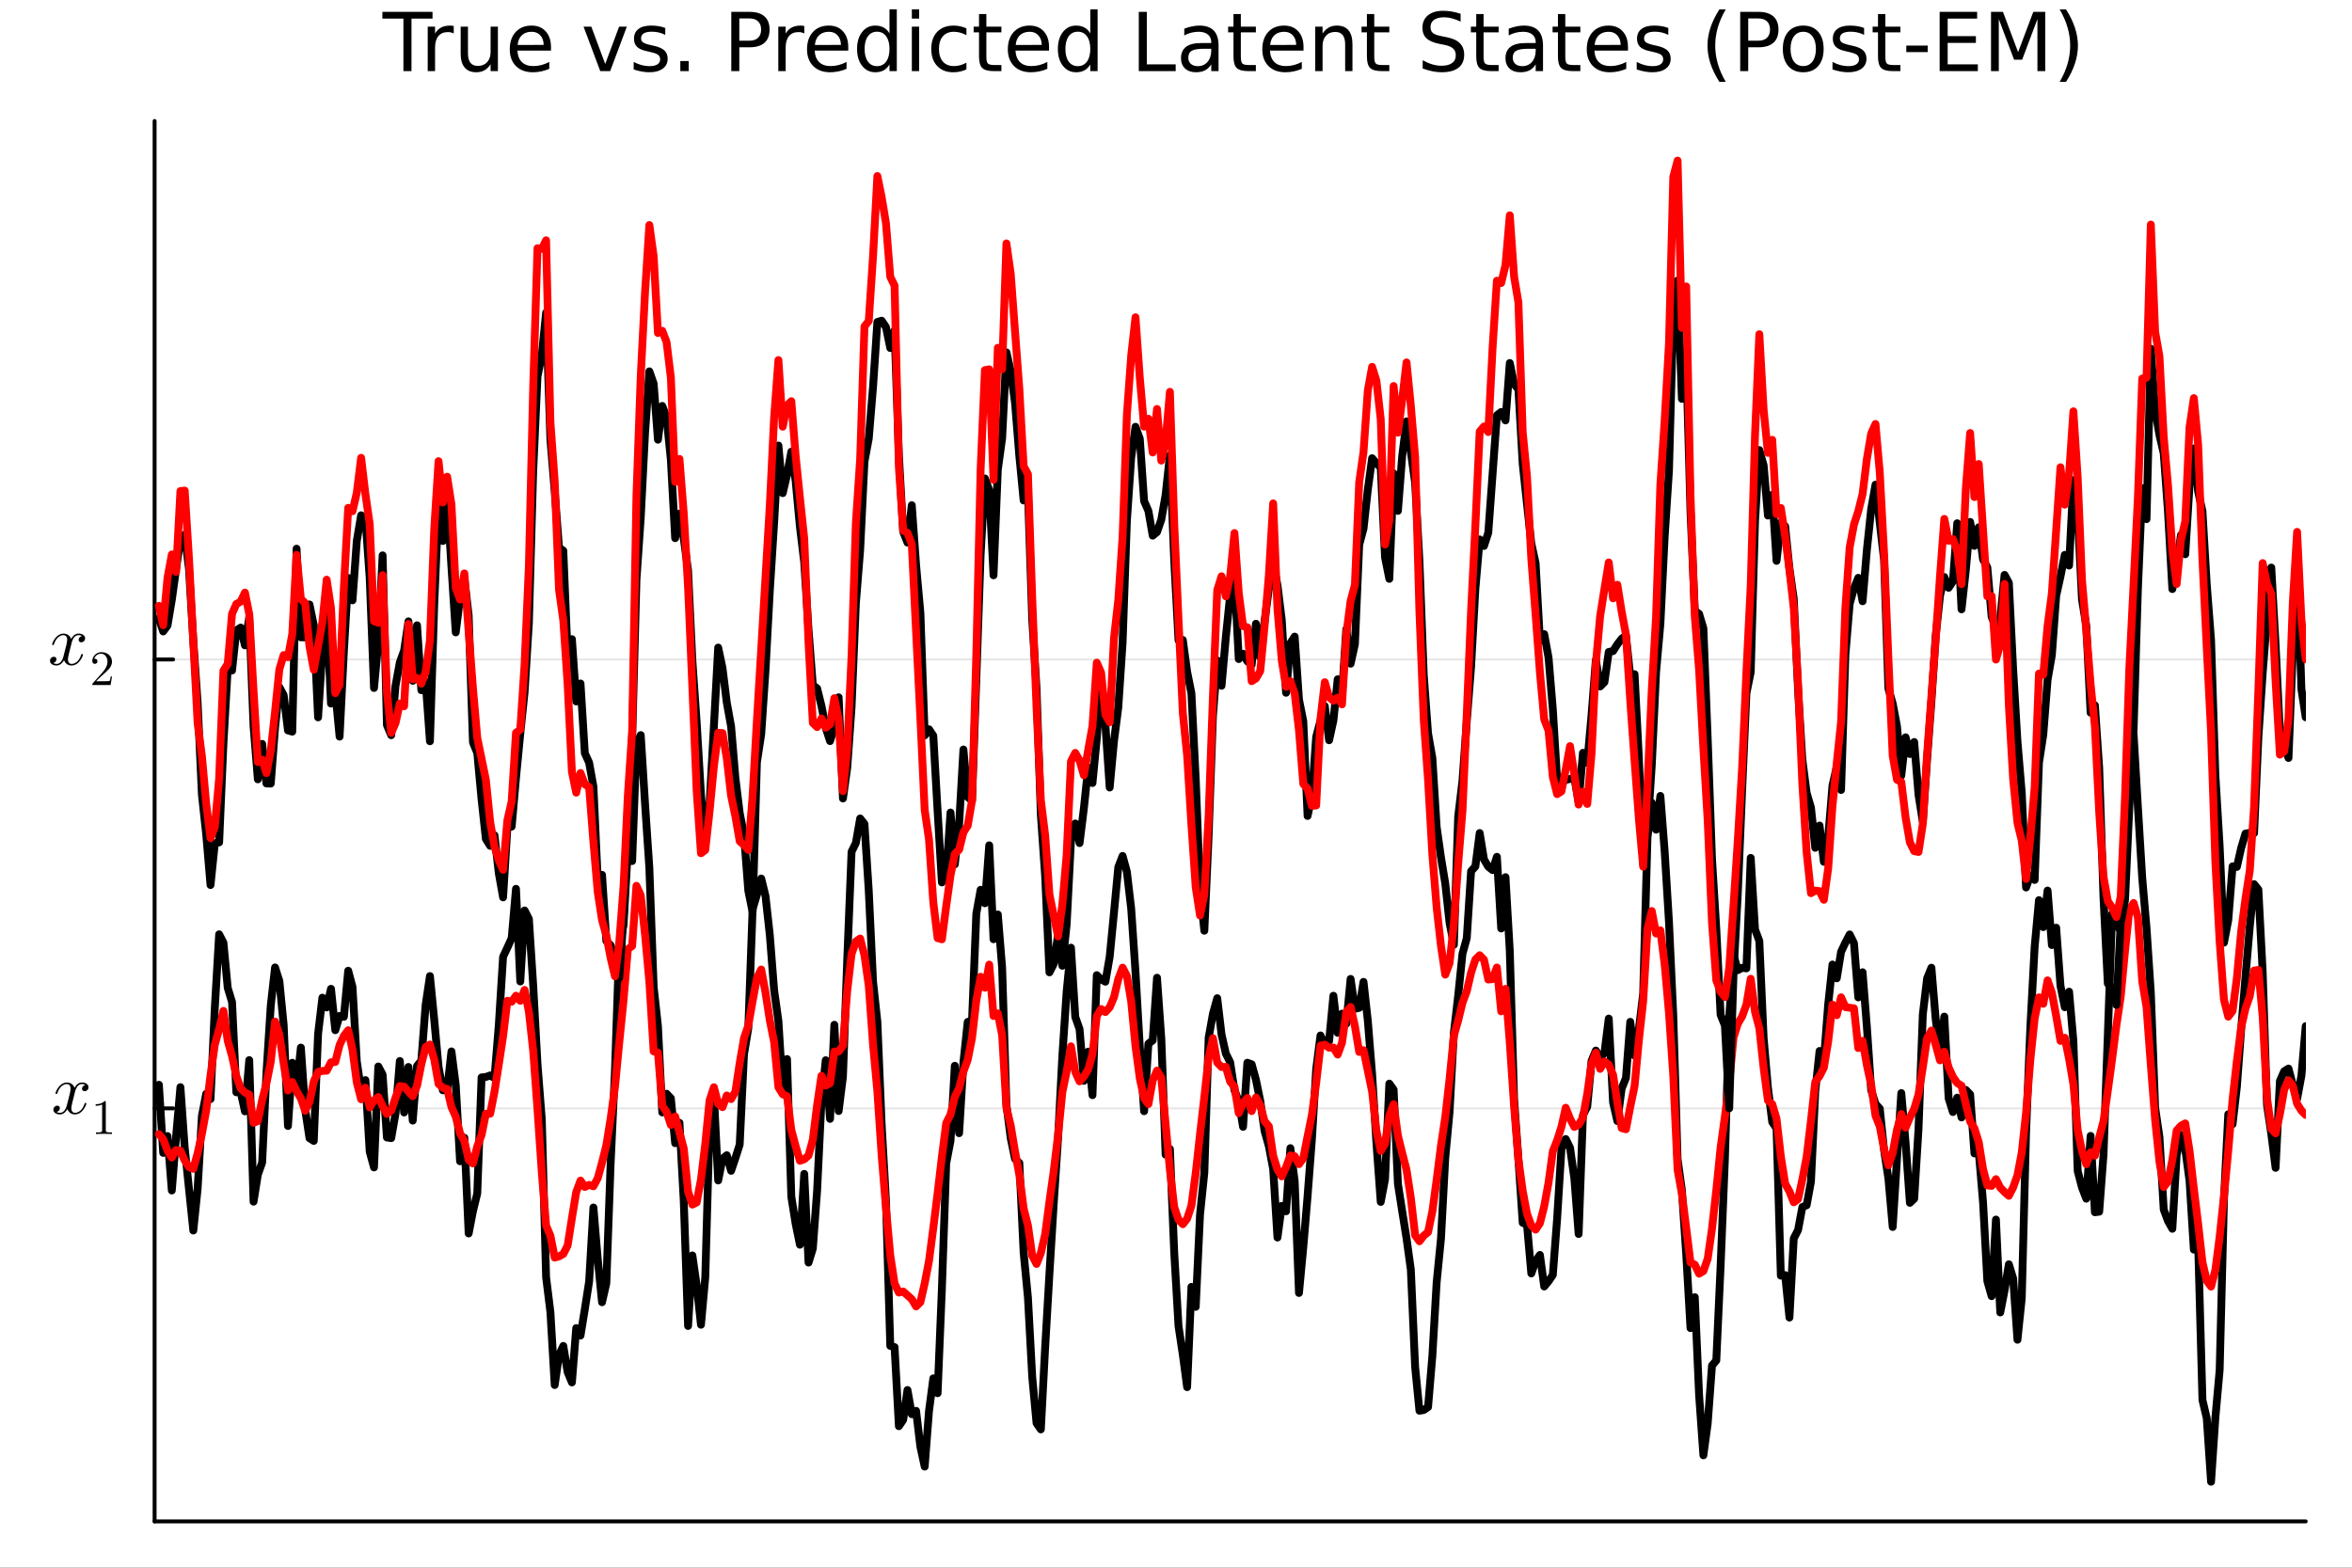 <?xml version="1.0" encoding="utf-8"?>
<svg xmlns="http://www.w3.org/2000/svg" xmlns:xlink="http://www.w3.org/1999/xlink" width="600" height="400" viewBox="0 0 2400 1600">
<rect x="0" y="0" width="2400" height="1600" fill="#333333" stroke="none"/>
<defs>
  <clipPath id="clip660">
    <rect x="0" y="0" width="2400" height="1600"/>
  </clipPath>
</defs>
<path clip-path="url(#clip660)" d="M0 1600 L2400 1600 L2400 0 L0 0  Z" fill="#ffffff" fill-rule="evenodd" fill-opacity="1"/>
<defs>
  <clipPath id="clip661">
    <rect x="480" y="0" width="1681" height="1600"/>
  </clipPath>
</defs>
<path clip-path="url(#clip660)" d="M157.754 1552.76 L2352.76 1552.76 L2352.76 123.472 L157.754 123.472  Z" fill="#ffffff" fill-rule="evenodd" fill-opacity="1"/>
<defs>
  <clipPath id="clip662">
    <rect x="157" y="123" width="2196" height="1430"/>
  </clipPath>
</defs>
<polyline clip-path="url(#clip662)" style="stroke:#000000; stroke-linecap:round; stroke-linejoin:round; stroke-width:2; stroke-opacity:0.1; fill:none" points="157.754,1131.21 2352.76,1131.21 "/>
<polyline clip-path="url(#clip662)" style="stroke:#000000; stroke-linecap:round; stroke-linejoin:round; stroke-width:2; stroke-opacity:0.1; fill:none" points="157.754,673.052 2352.76,673.052 "/>
<polyline clip-path="url(#clip660)" style="stroke:#000000; stroke-linecap:round; stroke-linejoin:round; stroke-width:4; stroke-opacity:1; fill:none" points="157.754,1552.76 2352.76,1552.76 "/>
<polyline clip-path="url(#clip660)" style="stroke:#000000; stroke-linecap:round; stroke-linejoin:round; stroke-width:4; stroke-opacity:1; fill:none" points="157.754,1552.76 157.754,123.472 "/>
<polyline clip-path="url(#clip660)" style="stroke:#000000; stroke-linecap:round; stroke-linejoin:round; stroke-width:4; stroke-opacity:1; fill:none" points="157.754,1131.21 176.651,1131.21 "/>
<polyline clip-path="url(#clip660)" style="stroke:#000000; stroke-linecap:round; stroke-linejoin:round; stroke-width:4; stroke-opacity:1; fill:none" points="157.754,673.052 176.651,673.052 "/>
<path clip-path="url(#clip660)" d="M90.285 1109.53 Q90.285 1111.5 89.055 1112.62 Q87.825 1113.71 86.42 1113.71 Q85.085 1113.71 84.382 1112.94 Q83.68 1112.16 83.68 1111.18 Q83.68 1109.85 84.663 1108.69 Q85.647 1107.53 87.123 1107.28 Q85.682 1106.37 83.539 1106.37 Q82.134 1106.37 80.904 1107.11 Q79.71 1107.84 78.972 1108.79 Q78.269 1109.74 77.637 1111.11 Q77.039 1112.45 76.793 1113.25 Q76.583 1114.03 76.407 1114.87 L73.948 1124.71 Q72.753 1129.38 72.753 1131.03 Q72.753 1133.07 73.737 1134.44 Q74.721 1135.77 76.688 1135.77 Q77.461 1135.77 78.339 1135.56 Q79.218 1135.32 80.342 1134.69 Q81.501 1134.02 82.52 1133.03 Q83.574 1132.02 84.593 1130.29 Q85.612 1128.57 86.279 1126.36 Q86.49 1125.59 87.193 1125.59 Q88.071 1125.59 88.071 1126.29 Q88.071 1126.89 87.579 1128.15 Q87.123 1129.38 86.104 1131 Q85.12 1132.58 83.82 1134.02 Q82.52 1135.42 80.588 1136.41 Q78.656 1137.39 76.547 1137.39 Q73.526 1137.39 71.523 1135.77 Q69.521 1134.16 68.783 1131.91 Q68.607 1132.23 68.361 1132.65 Q68.115 1133.07 67.378 1134.02 Q66.675 1134.93 65.867 1135.63 Q65.059 1136.3 63.794 1136.83 Q62.564 1137.39 61.229 1137.39 Q59.543 1137.39 58.032 1136.9 Q56.556 1136.41 55.502 1135.28 Q54.448 1134.16 54.448 1132.61 Q54.448 1130.89 55.608 1129.7 Q56.802 1128.47 58.419 1128.47 Q59.437 1128.47 60.245 1129.06 Q61.089 1129.66 61.089 1130.96 Q61.089 1132.4 60.105 1133.49 Q59.121 1134.58 57.716 1134.86 Q59.156 1135.77 61.299 1135.77 Q63.618 1135.77 65.445 1133.74 Q67.272 1131.7 68.15 1128.29 Q70.329 1120.1 71.172 1116.45 Q72.015 1112.76 72.015 1111.18 Q72.015 1109.71 71.629 1108.69 Q71.242 1107.67 70.575 1107.21 Q69.942 1106.72 69.345 1106.54 Q68.783 1106.37 68.15 1106.37 Q67.097 1106.37 65.902 1106.79 Q64.743 1107.21 63.337 1108.19 Q61.967 1109.14 60.667 1111.11 Q59.367 1113.08 58.489 1115.78 Q58.313 1116.59 57.54 1116.59 Q56.697 1116.56 56.697 1115.85 Q56.697 1115.26 57.154 1114.03 Q57.645 1112.76 58.629 1111.18 Q59.648 1109.6 60.948 1108.19 Q62.283 1106.75 64.216 1105.77 Q66.183 1104.79 68.291 1104.79 Q69.24 1104.79 70.153 1105 Q71.102 1105.17 72.226 1105.7 Q73.385 1106.23 74.404 1107.39 Q75.423 1108.55 76.056 1110.23 Q76.477 1109.42 77.039 1108.65 Q77.637 1107.88 78.55 1106.93 Q79.499 1105.95 80.799 1105.38 Q82.134 1104.79 83.609 1104.79 Q85.05 1104.79 86.455 1105.17 Q87.861 1105.52 89.055 1106.68 Q90.285 1107.81 90.285 1109.53 Z" fill="#000000" fill-rule="nonzero" fill-opacity="1" /><path clip-path="url(#clip660)" d="M97.613 1128.57 L97.613 1126.99 Q103.663 1126.99 106.786 1123.77 Q107.647 1123.77 107.794 1123.97 Q107.942 1124.16 107.942 1125.07 L107.942 1153.33 Q107.942 1154.83 108.68 1155.3 Q109.418 1155.77 112.639 1155.77 L114.238 1155.77 L114.238 1157.32 Q112.467 1157.17 106.073 1157.17 Q99.679 1157.17 97.933 1157.32 L97.933 1155.77 L99.531 1155.77 Q102.704 1155.77 103.466 1155.32 Q104.228 1154.86 104.228 1153.33 L104.228 1127.24 Q101.597 1128.57 97.613 1128.57 Z" fill="#000000" fill-rule="nonzero" fill-opacity="1" /><path clip-path="url(#clip660)" d="M86.829 651.375 Q86.829 653.342 85.599 654.466 Q84.369 655.556 82.964 655.556 Q81.629 655.556 80.926 654.783 Q80.223 654.01 80.223 653.026 Q80.223 651.691 81.207 650.531 Q82.191 649.372 83.666 649.126 Q82.226 648.213 80.083 648.213 Q78.677 648.213 77.448 648.95 Q76.253 649.688 75.515 650.637 Q74.813 651.585 74.18 652.956 Q73.583 654.291 73.337 655.099 Q73.126 655.872 72.951 656.715 L70.491 666.552 Q69.297 671.225 69.297 672.876 Q69.297 674.914 70.281 676.284 Q71.264 677.619 73.232 677.619 Q74.005 677.619 74.883 677.409 Q75.761 677.163 76.886 676.53 Q78.045 675.863 79.064 674.879 Q80.118 673.86 81.137 672.139 Q82.156 670.417 82.823 668.204 Q83.034 667.431 83.737 667.431 Q84.615 667.431 84.615 668.133 Q84.615 668.731 84.123 669.995 Q83.666 671.225 82.648 672.841 Q81.664 674.422 80.364 675.863 Q79.064 677.268 77.132 678.252 Q75.199 679.236 73.091 679.236 Q70.07 679.236 68.067 677.619 Q66.064 676.003 65.327 673.755 Q65.151 674.071 64.905 674.493 Q64.659 674.914 63.921 675.863 Q63.219 676.776 62.411 677.479 Q61.602 678.146 60.338 678.673 Q59.108 679.236 57.773 679.236 Q56.087 679.236 54.576 678.744 Q53.1 678.252 52.046 677.128 Q50.992 676.003 50.992 674.457 Q50.992 672.736 52.151 671.541 Q53.346 670.312 54.962 670.312 Q55.981 670.312 56.789 670.909 Q57.632 671.506 57.632 672.806 Q57.632 674.247 56.649 675.336 Q55.665 676.425 54.26 676.706 Q55.7 677.619 57.843 677.619 Q60.162 677.619 61.989 675.582 Q63.816 673.544 64.694 670.136 Q66.873 661.95 67.716 658.296 Q68.559 654.607 68.559 653.026 Q68.559 651.55 68.172 650.531 Q67.786 649.513 67.118 649.056 Q66.486 648.564 65.889 648.388 Q65.327 648.213 64.694 648.213 Q63.64 648.213 62.446 648.634 Q61.286 649.056 59.881 650.04 Q58.511 650.988 57.211 652.956 Q55.911 654.923 55.032 657.628 Q54.857 658.437 54.084 658.437 Q53.241 658.401 53.241 657.699 Q53.241 657.101 53.697 655.872 Q54.189 654.607 55.173 653.026 Q56.192 651.445 57.492 650.04 Q58.827 648.599 60.759 647.615 Q62.727 646.632 64.835 646.632 Q65.783 646.632 66.697 646.842 Q67.645 647.018 68.77 647.545 Q69.929 648.072 70.948 649.231 Q71.967 650.391 72.599 652.077 Q73.021 651.269 73.583 650.496 Q74.18 649.723 75.094 648.775 Q76.042 647.791 77.342 647.229 Q78.677 646.632 80.153 646.632 Q81.594 646.632 82.999 647.018 Q84.404 647.369 85.599 648.529 Q86.829 649.653 86.829 651.375 Z" fill="#000000" fill-rule="nonzero" fill-opacity="1" /><path clip-path="url(#clip660)" d="M94.156 699.161 Q94.156 698.251 94.23 697.981 Q94.329 697.71 94.722 697.292 L104.387 686.52 Q109.675 680.569 109.675 675.379 Q109.675 672.01 107.904 669.6 Q106.158 667.19 102.936 667.19 Q100.723 667.19 98.854 668.542 Q96.985 669.895 96.124 672.305 Q96.272 672.256 96.788 672.256 Q98.042 672.256 98.731 673.043 Q99.444 673.83 99.444 674.887 Q99.444 676.24 98.559 676.904 Q97.698 677.544 96.837 677.544 Q96.493 677.544 96.026 677.47 Q95.583 677.396 94.87 676.707 Q94.156 675.994 94.156 674.74 Q94.156 671.223 96.813 668.419 Q99.493 665.616 103.576 665.616 Q108.199 665.616 111.224 668.37 Q114.274 671.1 114.274 675.379 Q114.274 676.88 113.807 678.257 Q113.364 679.609 112.749 680.667 Q112.159 681.724 110.536 683.421 Q108.913 685.118 107.609 686.323 Q106.306 687.529 103.379 690.086 L98.042 695.276 L107.117 695.276 Q111.544 695.276 111.888 694.882 Q112.38 694.169 112.995 690.406 L114.274 690.406 L112.848 699.161 L94.156 699.161 Z" fill="#000000" fill-rule="nonzero" fill-opacity="1" /><path clip-path="url(#clip660)" d="M390.184 12.096 L441.347 12.096 L441.347 18.983 L419.877 18.983 L419.877 72.576 L411.654 72.576 L411.654 18.983 L390.184 18.983 L390.184 12.096 Z" fill="#000000" fill-rule="nonzero" fill-opacity="1" /><path clip-path="url(#clip660)" d="M463.019 34.173 Q461.764 33.444 460.265 33.12 Q458.807 32.756 457.024 32.756 Q450.705 32.756 447.302 36.888 Q443.94 40.979 443.94 48.676 L443.94 72.576 L436.446 72.576 L436.446 27.206 L443.94 27.206 L443.94 34.254 Q446.289 30.122 450.057 28.138 Q453.824 26.112 459.212 26.112 Q459.981 26.112 460.913 26.234 Q461.845 26.315 462.979 26.517 L463.019 34.173 Z" fill="#000000" fill-rule="nonzero" fill-opacity="1" /><path clip-path="url(#clip660)" d="M470.068 54.671 L470.068 27.206 L477.522 27.206 L477.522 54.387 Q477.522 60.828 480.033 64.069 Q482.545 67.269 487.568 67.269 Q493.604 67.269 497.088 63.421 Q500.612 59.573 500.612 52.929 L500.612 27.206 L508.066 27.206 L508.066 72.576 L500.612 72.576 L500.612 65.608 Q497.898 69.74 494.292 71.766 Q490.728 73.751 485.988 73.751 Q478.17 73.751 474.119 68.89 Q470.068 64.029 470.068 54.671 M488.824 26.112 L488.824 26.112 Z" fill="#000000" fill-rule="nonzero" fill-opacity="1" /><path clip-path="url(#clip660)" d="M562.226 48.028 L562.226 51.673 L527.955 51.673 Q528.442 59.37 532.573 63.421 Q536.746 67.431 544.159 67.431 Q548.453 67.431 552.463 66.378 Q556.514 65.325 560.484 63.218 L560.484 70.267 Q556.474 71.968 552.261 72.86 Q548.048 73.751 543.713 73.751 Q532.857 73.751 526.497 67.431 Q520.178 61.112 520.178 50.337 Q520.178 39.197 526.173 32.675 Q532.209 26.112 542.417 26.112 Q551.572 26.112 556.879 32.026 Q562.226 37.9 562.226 48.028 M554.772 45.84 Q554.691 39.723 551.329 36.077 Q548.007 32.431 542.498 32.431 Q536.26 32.431 532.492 35.956 Q528.766 39.48 528.199 45.88 L554.772 45.84 Z" fill="#000000" fill-rule="nonzero" fill-opacity="1" /><path clip-path="url(#clip660)" d="M595.484 27.206 L603.383 27.206 L617.561 65.284 L631.74 27.206 L639.639 27.206 L622.625 72.576 L612.498 72.576 L595.484 27.206 Z" fill="#000000" fill-rule="nonzero" fill-opacity="1" /><path clip-path="url(#clip660)" d="M678.852 28.543 L678.852 35.591 Q675.692 33.971 672.289 33.161 Q668.886 32.35 665.241 32.35 Q659.691 32.35 656.896 34.052 Q654.141 35.753 654.141 39.156 Q654.141 41.749 656.126 43.248 Q658.111 44.706 664.106 46.043 L666.658 46.61 Q674.598 48.311 677.92 51.43 Q681.282 54.509 681.282 60.059 Q681.282 66.378 676.259 70.064 Q671.276 73.751 662.526 73.751 Q658.881 73.751 654.911 73.022 Q650.981 72.333 646.606 70.915 L646.606 63.218 Q650.738 65.365 654.749 66.459 Q658.759 67.512 662.689 67.512 Q667.955 67.512 670.79 65.73 Q673.626 63.907 673.626 60.626 Q673.626 57.588 671.56 55.967 Q669.535 54.347 662.608 52.848 L660.015 52.24 Q653.088 50.782 650.009 47.785 Q646.931 44.746 646.931 39.48 Q646.931 33.08 651.468 29.596 Q656.005 26.112 664.349 26.112 Q668.481 26.112 672.127 26.72 Q675.773 27.327 678.852 28.543 Z" fill="#000000" fill-rule="nonzero" fill-opacity="1" /><path clip-path="url(#clip660)" d="M694.205 62.287 L702.752 62.287 L702.752 72.576 L694.205 72.576 L694.205 62.287 Z" fill="#000000" fill-rule="nonzero" fill-opacity="1" /><path clip-path="url(#clip660)" d="M754.401 18.82 L754.401 41.546 L764.69 41.546 Q770.402 41.546 773.521 38.589 Q776.64 35.632 776.64 30.163 Q776.64 24.735 773.521 21.778 Q770.402 18.82 764.69 18.82 L754.401 18.82 M746.218 12.096 L764.69 12.096 Q774.858 12.096 780.043 16.714 Q785.269 21.292 785.269 30.163 Q785.269 39.115 780.043 43.693 Q774.858 48.271 764.69 48.271 L754.401 48.271 L754.401 72.576 L746.218 72.576 L746.218 12.096 Z" fill="#000000" fill-rule="nonzero" fill-opacity="1" /><path clip-path="url(#clip660)" d="M820.755 34.173 Q819.499 33.444 818 33.12 Q816.542 32.756 814.759 32.756 Q808.44 32.756 805.037 36.888 Q801.675 40.979 801.675 48.676 L801.675 72.576 L794.181 72.576 L794.181 27.206 L801.675 27.206 L801.675 34.254 Q804.025 30.122 807.792 28.138 Q811.559 26.112 816.947 26.112 Q817.717 26.112 818.648 26.234 Q819.58 26.315 820.714 26.517 L820.755 34.173 Z" fill="#000000" fill-rule="nonzero" fill-opacity="1" /><path clip-path="url(#clip660)" d="M865.558 48.028 L865.558 51.673 L831.287 51.673 Q831.773 59.37 835.905 63.421 Q840.078 67.431 847.491 67.431 Q851.785 67.431 855.795 66.378 Q859.846 65.325 863.816 63.218 L863.816 70.267 Q859.806 71.968 855.593 72.86 Q851.38 73.751 847.045 73.751 Q836.189 73.751 829.829 67.431 Q823.509 61.112 823.509 50.337 Q823.509 39.197 829.505 32.675 Q835.541 26.112 845.749 26.112 Q854.904 26.112 860.211 32.026 Q865.558 37.9 865.558 48.028 M858.104 45.84 Q858.023 39.723 854.661 36.077 Q851.339 32.431 845.83 32.431 Q839.592 32.431 835.824 35.956 Q832.097 39.48 831.53 45.88 L858.104 45.84 Z" fill="#000000" fill-rule="nonzero" fill-opacity="1" /><path clip-path="url(#clip660)" d="M907.647 34.092 L907.647 9.544 L915.1 9.544 L915.1 72.576 L907.647 72.576 L907.647 65.77 Q905.297 69.821 901.692 71.806 Q898.127 73.751 893.104 73.751 Q884.881 73.751 879.695 67.188 Q874.551 60.626 874.551 49.931 Q874.551 39.237 879.695 32.675 Q884.881 26.112 893.104 26.112 Q898.127 26.112 901.692 28.097 Q905.297 30.041 907.647 34.092 M882.248 49.931 Q882.248 58.155 885.61 62.854 Q889.013 67.512 894.927 67.512 Q900.841 67.512 904.244 62.854 Q907.647 58.155 907.647 49.931 Q907.647 41.708 904.244 37.05 Q900.841 32.35 894.927 32.35 Q889.013 32.35 885.61 37.05 Q882.248 41.708 882.248 49.931 Z" fill="#000000" fill-rule="nonzero" fill-opacity="1" /><path clip-path="url(#clip660)" d="M930.453 27.206 L937.907 27.206 L937.907 72.576 L930.453 72.576 L930.453 27.206 M930.453 9.544 L937.907 9.544 L937.907 18.983 L930.453 18.983 L930.453 9.544 Z" fill="#000000" fill-rule="nonzero" fill-opacity="1" /><path clip-path="url(#clip660)" d="M986.153 28.948 L986.153 35.915 Q982.994 34.173 979.793 33.323 Q976.634 32.431 973.393 32.431 Q966.142 32.431 962.131 37.05 Q958.121 41.627 958.121 49.931 Q958.121 58.236 962.131 62.854 Q966.142 67.431 973.393 67.431 Q976.634 67.431 979.793 66.581 Q982.994 65.689 986.153 63.948 L986.153 70.834 Q983.034 72.292 979.672 73.022 Q976.35 73.751 972.583 73.751 Q962.334 73.751 956.298 67.31 Q950.262 60.869 950.262 49.931 Q950.262 38.832 956.339 32.472 Q962.455 26.112 973.069 26.112 Q976.512 26.112 979.793 26.841 Q983.075 27.53 986.153 28.948 Z" fill="#000000" fill-rule="nonzero" fill-opacity="1" /><path clip-path="url(#clip660)" d="M1006.49 14.324 L1006.49 27.206 L1021.84 27.206 L1021.84 32.999 L1006.49 32.999 L1006.49 57.628 Q1006.49 63.178 1007.99 64.758 Q1009.53 66.338 1014.19 66.338 L1021.84 66.338 L1021.84 72.576 L1014.19 72.576 Q1005.56 72.576 1002.28 69.376 Q998.995 66.135 998.995 57.628 L998.995 32.999 L993.526 32.999 L993.526 27.206 L998.995 27.206 L998.995 14.324 L1006.49 14.324 Z" fill="#000000" fill-rule="nonzero" fill-opacity="1" /><path clip-path="url(#clip660)" d="M1070.45 48.028 L1070.45 51.673 L1036.18 51.673 Q1036.67 59.37 1040.8 63.421 Q1044.97 67.431 1052.39 67.431 Q1056.68 67.431 1060.69 66.378 Q1064.74 65.325 1068.71 63.218 L1068.71 70.267 Q1064.7 71.968 1060.49 72.86 Q1056.27 73.751 1051.94 73.751 Q1041.08 73.751 1034.72 67.431 Q1028.4 61.112 1028.4 50.337 Q1028.4 39.197 1034.4 32.675 Q1040.44 26.112 1050.64 26.112 Q1059.8 26.112 1065.11 32.026 Q1070.45 37.9 1070.45 48.028 M1063 45.84 Q1062.92 39.723 1059.56 36.077 Q1056.23 32.431 1050.72 32.431 Q1044.49 32.431 1040.72 35.956 Q1036.99 39.48 1036.42 45.88 L1063 45.84 Z" fill="#000000" fill-rule="nonzero" fill-opacity="1" /><path clip-path="url(#clip660)" d="M1112.54 34.092 L1112.54 9.544 L1120 9.544 L1120 72.576 L1112.54 72.576 L1112.54 65.77 Q1110.19 69.821 1106.59 71.806 Q1103.02 73.751 1098 73.751 Q1089.78 73.751 1084.59 67.188 Q1079.45 60.626 1079.45 49.931 Q1079.45 39.237 1084.59 32.675 Q1089.78 26.112 1098 26.112 Q1103.02 26.112 1106.59 28.097 Q1110.19 30.041 1112.54 34.092 M1087.14 49.931 Q1087.14 58.155 1090.5 62.854 Q1093.91 67.512 1099.82 67.512 Q1105.74 67.512 1109.14 62.854 Q1112.54 58.155 1112.54 49.931 Q1112.54 41.708 1109.14 37.05 Q1105.74 32.35 1099.82 32.35 Q1093.91 32.35 1090.5 37.05 Q1087.14 41.708 1087.14 49.931 Z" fill="#000000" fill-rule="nonzero" fill-opacity="1" /><path clip-path="url(#clip660)" d="M1162.04 12.096 L1170.23 12.096 L1170.23 65.689 L1199.68 65.689 L1199.68 72.576 L1162.04 72.576 L1162.04 12.096 Z" fill="#000000" fill-rule="nonzero" fill-opacity="1" /><path clip-path="url(#clip660)" d="M1228.56 49.769 Q1219.53 49.769 1216.04 51.835 Q1212.56 53.901 1212.56 58.884 Q1212.56 62.854 1215.15 65.203 Q1217.78 67.512 1222.28 67.512 Q1228.48 67.512 1232.21 63.137 Q1235.97 58.722 1235.97 51.43 L1235.97 49.769 L1228.56 49.769 M1243.43 46.691 L1243.43 72.576 L1235.97 72.576 L1235.97 65.689 Q1233.42 69.821 1229.61 71.806 Q1225.8 73.751 1220.3 73.751 Q1213.33 73.751 1209.2 69.862 Q1205.1 65.933 1205.1 59.37 Q1205.1 51.714 1210.21 47.825 Q1215.35 43.936 1225.52 43.936 L1235.97 43.936 L1235.97 43.207 Q1235.97 38.062 1232.57 35.267 Q1229.21 32.431 1223.09 32.431 Q1219.2 32.431 1215.52 33.363 Q1211.83 34.295 1208.43 36.158 L1208.43 29.272 Q1212.52 27.692 1216.37 26.922 Q1220.21 26.112 1223.86 26.112 Q1233.7 26.112 1238.57 31.216 Q1243.43 36.32 1243.43 46.691 Z" fill="#000000" fill-rule="nonzero" fill-opacity="1" /><path clip-path="url(#clip660)" d="M1266.15 14.324 L1266.15 27.206 L1281.5 27.206 L1281.5 32.999 L1266.15 32.999 L1266.15 57.628 Q1266.15 63.178 1267.65 64.758 Q1269.19 66.338 1273.85 66.338 L1281.5 66.338 L1281.5 72.576 L1273.85 72.576 Q1265.22 72.576 1261.94 69.376 Q1258.66 66.135 1258.66 57.628 L1258.66 32.999 L1253.19 32.999 L1253.19 27.206 L1258.66 27.206 L1258.66 14.324 L1266.15 14.324 Z" fill="#000000" fill-rule="nonzero" fill-opacity="1" /><path clip-path="url(#clip660)" d="M1330.12 48.028 L1330.12 51.673 L1295.84 51.673 Q1296.33 59.37 1300.46 63.421 Q1304.64 67.431 1312.05 67.431 Q1316.34 67.431 1320.35 66.378 Q1324.4 65.325 1328.37 63.218 L1328.37 70.267 Q1324.36 71.968 1320.15 72.86 Q1315.94 73.751 1311.6 73.751 Q1300.75 73.751 1294.39 67.431 Q1288.07 61.112 1288.07 50.337 Q1288.07 39.197 1294.06 32.675 Q1300.1 26.112 1310.31 26.112 Q1319.46 26.112 1324.77 32.026 Q1330.12 37.9 1330.12 48.028 M1322.66 45.84 Q1322.58 39.723 1319.22 36.077 Q1315.9 32.431 1310.39 32.431 Q1304.15 32.431 1300.38 35.956 Q1296.66 39.48 1296.09 45.88 L1322.66 45.84 Z" fill="#000000" fill-rule="nonzero" fill-opacity="1" /><path clip-path="url(#clip660)" d="M1380.06 45.192 L1380.06 72.576 L1372.61 72.576 L1372.61 45.435 Q1372.61 38.994 1370.1 35.794 Q1367.59 32.594 1362.56 32.594 Q1356.53 32.594 1353.04 36.442 Q1349.56 40.29 1349.56 46.934 L1349.56 72.576 L1342.07 72.576 L1342.07 27.206 L1349.56 27.206 L1349.56 34.254 Q1352.23 30.163 1355.84 28.138 Q1359.48 26.112 1364.22 26.112 Q1372.04 26.112 1376.05 30.973 Q1380.06 35.794 1380.06 45.192 Z" fill="#000000" fill-rule="nonzero" fill-opacity="1" /><path clip-path="url(#clip660)" d="M1402.3 14.324 L1402.3 27.206 L1417.66 27.206 L1417.66 32.999 L1402.3 32.999 L1402.3 57.628 Q1402.3 63.178 1403.8 64.758 Q1405.34 66.338 1410 66.338 L1417.66 66.338 L1417.66 72.576 L1410 72.576 Q1401.37 72.576 1398.09 69.376 Q1394.81 66.135 1394.81 57.628 L1394.81 32.999 L1389.34 32.999 L1389.34 27.206 L1394.81 27.206 L1394.81 14.324 L1402.3 14.324 Z" fill="#000000" fill-rule="nonzero" fill-opacity="1" /><path clip-path="url(#clip660)" d="M1490.41 14.081 L1490.41 22.061 Q1485.75 19.833 1481.62 18.739 Q1477.49 17.646 1473.64 17.646 Q1466.96 17.646 1463.31 20.238 Q1459.7 22.831 1459.7 27.611 Q1459.7 31.621 1462.09 33.687 Q1464.52 35.713 1471.25 36.969 L1476.19 37.981 Q1485.35 39.723 1489.68 44.139 Q1494.06 48.514 1494.06 55.886 Q1494.06 64.677 1488.14 69.214 Q1482.27 73.751 1470.88 73.751 Q1466.59 73.751 1461.73 72.778 Q1456.91 71.806 1451.72 69.902 L1451.72 61.477 Q1456.71 64.272 1461.49 65.689 Q1466.27 67.107 1470.88 67.107 Q1477.89 67.107 1481.7 64.353 Q1485.51 61.598 1485.51 56.494 Q1485.51 52.038 1482.75 49.526 Q1480.04 47.015 1473.8 45.759 L1468.82 44.787 Q1459.66 42.964 1455.57 39.075 Q1451.48 35.186 1451.48 28.259 Q1451.48 20.238 1457.11 15.62 Q1462.78 11.002 1472.71 11.002 Q1476.96 11.002 1481.38 11.772 Q1485.79 12.542 1490.41 14.081 Z" fill="#000000" fill-rule="nonzero" fill-opacity="1" /><path clip-path="url(#clip660)" d="M1513.86 14.324 L1513.86 27.206 L1529.22 27.206 L1529.22 32.999 L1513.86 32.999 L1513.86 57.628 Q1513.86 63.178 1515.36 64.758 Q1516.9 66.338 1521.56 66.338 L1529.22 66.338 L1529.22 72.576 L1521.56 72.576 Q1512.93 72.576 1509.65 69.376 Q1506.37 66.135 1506.37 57.628 L1506.37 32.999 L1500.9 32.999 L1500.9 27.206 L1506.37 27.206 L1506.37 14.324 L1513.86 14.324 Z" fill="#000000" fill-rule="nonzero" fill-opacity="1" /><path clip-path="url(#clip660)" d="M1559.64 49.769 Q1550.61 49.769 1547.12 51.835 Q1543.64 53.901 1543.64 58.884 Q1543.64 62.854 1546.23 65.203 Q1548.86 67.512 1553.36 67.512 Q1559.56 67.512 1563.29 63.137 Q1567.05 58.722 1567.05 51.43 L1567.05 49.769 L1559.64 49.769 M1574.51 46.691 L1574.51 72.576 L1567.05 72.576 L1567.05 65.689 Q1564.5 69.821 1560.69 71.806 Q1556.89 73.751 1551.38 73.751 Q1544.41 73.751 1540.28 69.862 Q1536.19 65.933 1536.19 59.37 Q1536.19 51.714 1541.29 47.825 Q1546.43 43.936 1556.6 43.936 L1567.05 43.936 L1567.05 43.207 Q1567.05 38.062 1563.65 35.267 Q1560.29 32.431 1554.17 32.431 Q1550.28 32.431 1546.6 33.363 Q1542.91 34.295 1539.51 36.158 L1539.51 29.272 Q1543.6 27.692 1547.45 26.922 Q1551.29 26.112 1554.94 26.112 Q1564.78 26.112 1569.65 31.216 Q1574.51 36.32 1574.51 46.691 Z" fill="#000000" fill-rule="nonzero" fill-opacity="1" /><path clip-path="url(#clip660)" d="M1597.23 14.324 L1597.23 27.206 L1612.59 27.206 L1612.59 32.999 L1597.23 32.999 L1597.23 57.628 Q1597.23 63.178 1598.73 64.758 Q1600.27 66.338 1604.93 66.338 L1612.59 66.338 L1612.59 72.576 L1604.93 72.576 Q1596.3 72.576 1593.02 69.376 Q1589.74 66.135 1589.74 57.628 L1589.74 32.999 L1584.27 32.999 L1584.27 27.206 L1589.74 27.206 L1589.74 14.324 L1597.23 14.324 Z" fill="#000000" fill-rule="nonzero" fill-opacity="1" /><path clip-path="url(#clip660)" d="M1661.2 48.028 L1661.2 51.673 L1626.93 51.673 Q1627.41 59.37 1631.54 63.421 Q1635.72 67.431 1643.13 67.431 Q1647.42 67.431 1651.43 66.378 Q1655.48 65.325 1659.45 63.218 L1659.45 70.267 Q1655.44 71.968 1651.23 72.86 Q1647.02 73.751 1642.68 73.751 Q1631.83 73.751 1625.47 67.431 Q1619.15 61.112 1619.15 50.337 Q1619.15 39.197 1625.14 32.675 Q1631.18 26.112 1641.39 26.112 Q1650.54 26.112 1655.85 32.026 Q1661.2 37.9 1661.2 48.028 M1653.74 45.84 Q1653.66 39.723 1650.3 36.077 Q1646.98 32.431 1641.47 32.431 Q1635.23 32.431 1631.46 35.956 Q1627.74 39.48 1627.17 45.88 L1653.74 45.84 Z" fill="#000000" fill-rule="nonzero" fill-opacity="1" /><path clip-path="url(#clip660)" d="M1702.35 28.543 L1702.35 35.591 Q1699.19 33.971 1695.79 33.161 Q1692.39 32.35 1688.74 32.35 Q1683.19 32.35 1680.4 34.052 Q1677.64 35.753 1677.64 39.156 Q1677.64 41.749 1679.63 43.248 Q1681.61 44.706 1687.61 46.043 L1690.16 46.61 Q1698.1 48.311 1701.42 51.43 Q1704.78 54.509 1704.78 60.059 Q1704.78 66.378 1699.76 70.064 Q1694.78 73.751 1686.03 73.751 Q1682.38 73.751 1678.41 73.022 Q1674.48 72.333 1670.11 70.915 L1670.11 63.218 Q1674.24 65.365 1678.25 66.459 Q1682.26 67.512 1686.19 67.512 Q1691.46 67.512 1694.29 65.73 Q1697.13 63.907 1697.13 60.626 Q1697.13 57.588 1695.06 55.967 Q1693.04 54.347 1686.11 52.848 L1683.52 52.24 Q1676.59 50.782 1673.51 47.785 Q1670.43 44.746 1670.43 39.48 Q1670.43 33.08 1674.97 29.596 Q1679.51 26.112 1687.85 26.112 Q1691.98 26.112 1695.63 26.72 Q1699.27 27.327 1702.35 28.543 Z" fill="#000000" fill-rule="nonzero" fill-opacity="1" /><path clip-path="url(#clip660)" d="M1760.93 9.625 Q1755.5 18.942 1752.87 28.057 Q1750.23 37.171 1750.23 46.529 Q1750.23 55.886 1752.87 65.082 Q1755.54 74.237 1760.93 83.513 L1754.45 83.513 Q1748.37 73.994 1745.33 64.798 Q1742.34 55.603 1742.34 46.529 Q1742.34 37.495 1745.33 28.34 Q1748.33 19.185 1754.45 9.625 L1760.93 9.625 Z" fill="#000000" fill-rule="nonzero" fill-opacity="1" /><path clip-path="url(#clip660)" d="M1783.9 18.82 L1783.9 41.546 L1794.19 41.546 Q1799.9 41.546 1803.02 38.589 Q1806.14 35.632 1806.14 30.163 Q1806.14 24.735 1803.02 21.778 Q1799.9 18.82 1794.19 18.82 L1783.9 18.82 M1775.71 12.096 L1794.19 12.096 Q1804.35 12.096 1809.54 16.714 Q1814.77 21.292 1814.77 30.163 Q1814.77 39.115 1809.54 43.693 Q1804.35 48.271 1794.19 48.271 L1783.9 48.271 L1783.9 72.576 L1775.71 72.576 L1775.71 12.096 Z" fill="#000000" fill-rule="nonzero" fill-opacity="1" /><path clip-path="url(#clip660)" d="M1840.04 32.431 Q1834.05 32.431 1830.56 37.131 Q1827.08 41.789 1827.08 49.931 Q1827.08 58.074 1830.52 62.773 Q1834.01 67.431 1840.04 67.431 Q1846 67.431 1849.48 62.732 Q1852.97 58.033 1852.97 49.931 Q1852.97 41.87 1849.48 37.171 Q1846 32.431 1840.04 32.431 M1840.04 26.112 Q1849.77 26.112 1855.32 32.431 Q1860.86 38.751 1860.86 49.931 Q1860.86 61.071 1855.32 67.431 Q1849.77 73.751 1840.04 73.751 Q1830.28 73.751 1824.73 67.431 Q1819.22 61.071 1819.22 49.931 Q1819.22 38.751 1824.73 32.431 Q1830.28 26.112 1840.04 26.112 Z" fill="#000000" fill-rule="nonzero" fill-opacity="1" /><path clip-path="url(#clip660)" d="M1902.14 28.543 L1902.14 35.591 Q1898.98 33.971 1895.58 33.161 Q1892.18 32.35 1888.53 32.35 Q1882.98 32.35 1880.19 34.052 Q1877.43 35.753 1877.43 39.156 Q1877.43 41.749 1879.42 43.248 Q1881.4 44.706 1887.4 46.043 L1889.95 46.61 Q1897.89 48.311 1901.21 51.43 Q1904.57 54.509 1904.57 60.059 Q1904.57 66.378 1899.55 70.064 Q1894.57 73.751 1885.82 73.751 Q1882.17 73.751 1878.2 73.022 Q1874.27 72.333 1869.9 70.915 L1869.9 63.218 Q1874.03 65.365 1878.04 66.459 Q1882.05 67.512 1885.98 67.512 Q1891.25 67.512 1894.08 65.73 Q1896.92 63.907 1896.92 60.626 Q1896.92 57.588 1894.85 55.967 Q1892.83 54.347 1885.9 52.848 L1883.31 52.24 Q1876.38 50.782 1873.3 47.785 Q1870.22 44.746 1870.22 39.48 Q1870.22 33.08 1874.76 29.596 Q1879.3 26.112 1887.64 26.112 Q1891.77 26.112 1895.42 26.72 Q1899.07 27.327 1902.14 28.543 Z" fill="#000000" fill-rule="nonzero" fill-opacity="1" /><path clip-path="url(#clip660)" d="M1923.82 14.324 L1923.82 27.206 L1939.17 27.206 L1939.17 32.999 L1923.82 32.999 L1923.82 57.628 Q1923.82 63.178 1925.31 64.758 Q1926.85 66.338 1931.51 66.338 L1939.17 66.338 L1939.17 72.576 L1931.51 72.576 Q1922.88 72.576 1919.6 69.376 Q1916.32 66.135 1916.32 57.628 L1916.32 32.999 L1910.85 32.999 L1910.85 27.206 L1916.32 27.206 L1916.32 14.324 L1923.82 14.324 Z" fill="#000000" fill-rule="nonzero" fill-opacity="1" /><path clip-path="url(#clip660)" d="M1945.2 46.529 L1967.04 46.529 L1967.04 53.172 L1945.2 53.172 L1945.2 46.529 Z" fill="#000000" fill-rule="nonzero" fill-opacity="1" /><path clip-path="url(#clip660)" d="M1979.23 12.096 L2017.47 12.096 L2017.47 18.983 L1987.42 18.983 L1987.42 36.888 L2016.22 36.888 L2016.22 43.774 L1987.42 43.774 L1987.42 65.689 L2018.2 65.689 L2018.2 72.576 L1979.23 72.576 L1979.23 12.096 Z" fill="#000000" fill-rule="nonzero" fill-opacity="1" /><path clip-path="url(#clip660)" d="M2031.65 12.096 L2043.84 12.096 L2059.28 53.253 L2074.79 12.096 L2086.99 12.096 L2086.99 72.576 L2079.01 72.576 L2079.01 19.469 L2063.41 60.95 L2055.19 60.95 L2039.59 19.469 L2039.59 72.576 L2031.65 72.576 L2031.65 12.096 Z" fill="#000000" fill-rule="nonzero" fill-opacity="1" /><path clip-path="url(#clip660)" d="M2101.73 9.625 L2108.21 9.625 Q2114.29 19.185 2117.29 28.34 Q2120.33 37.495 2120.33 46.529 Q2120.33 55.603 2117.29 64.798 Q2114.29 73.994 2108.21 83.513 L2101.73 83.513 Q2107.12 74.237 2109.75 65.082 Q2112.43 55.886 2112.43 46.529 Q2112.43 37.171 2109.75 28.057 Q2107.12 18.942 2101.73 9.625 Z" fill="#000000" fill-rule="nonzero" fill-opacity="1" /><polyline clip-path="url(#clip662)" style="stroke:#000000; stroke-linecap:round; stroke-linejoin:round; stroke-width:8; stroke-opacity:1; fill:none" points="162.144,1107.14 166.534,1176.66 170.924,1159.5 175.314,1215.02 179.704,1159.63 184.094,1109.55 188.484,1171.3 192.874,1213.72 197.264,1255.89 201.654,1213.38 206.044,1138.68 210.434,1116.33 214.824,1121.73 219.214,1028.36 223.604,953.576 227.994,962.044 232.384,1008.29 236.774,1022.69 241.164,1114.78 245.554,1114.47 249.944,1134.26 254.334,1081.96 258.724,1226.43 263.114,1198.88 267.504,1186.46 271.894,1094.9 276.284,1026.35 280.674,987.389 285.064,1001.22 289.454,1046.05 293.844,1149.2 298.234,1084.67 302.624,1110.41 307.014,1069.18 311.404,1132.54 315.794,1161.63 320.184,1164.44 324.574,1055.18 328.964,1018.25 333.354,1028.22 337.744,1009.2 342.134,1051.42 346.524,1036.85 350.914,1037.72 355.304,990.729 359.694,1007.22 364.084,1083.25 368.474,1113.32 372.864,1102.36 377.254,1175.51 381.644,1191.47 386.034,1088.45 390.424,1096.74 394.814,1160.91 399.204,1161.58 403.594,1136.49 407.984,1082.86 412.374,1135.41 416.764,1088.95 421.154,1143.71 425.544,1087.93 429.934,1082.62 434.324,1025.59 438.714,996.176 443.104,1040.82 447.494,1088.91 451.884,1112.76 456.274,1112.34 460.664,1073.07 465.054,1107.34 469.444,1185.21 473.834,1161.25 478.224,1258.89 482.614,1236.07 487.004,1218.03 491.394,1099.62 495.784,1099.17 500.174,1097.6 504.564,1100.26 508.954,1046.45 513.344,976.461 517.734,967.186 522.124,957.455 526.514,907.147 530.904,1001.71 535.294,929.253 539.684,937.809 544.074,1005.49 548.464,1086 552.854,1142.42 557.244,1303.52 561.634,1339.07 566.024,1413.59 570.414,1383.08 574.804,1373.69 579.194,1400.34 583.584,1410.91 587.974,1355.47 592.364,1363.08 596.754,1336.16 601.144,1307.99 605.534,1232.39 609.924,1284.8 614.314,1329.07 618.704,1309.78 623.094,1187.47 627.484,1093.64 631.874,964.754 636.264,943.977 640.654,866.504 645.044,878.809 649.434,759.919 653.824,750.242 658.214,820.495 662.604,885.72 666.994,1007.15 671.384,1047.23 675.774,1135.32 680.164,1116.27 684.554,1120.88 688.944,1166.75 693.334,1145.97 697.724,1226.04 702.114,1353.3 706.504,1281.3 710.894,1312.02 715.284,1352.06 719.674,1303.58 724.064,1147.31 728.454,1117.8 732.844,1204.82 737.234,1182.68 741.624,1179.05 746.014,1194.95 750.404,1181.93 754.794,1168.12 759.184,1075.93 763.574,1049.39 767.964,927.715 772.354,913.176 776.744,896.636 781.134,914.516 785.524,954.315 789.914,1010.55 794.304,1041.97 798.694,1113.42 803.084,1080.87 807.474,1221.41 811.864,1248.97 816.254,1270.39 820.644,1198.08 825.034,1288.61 829.424,1274.35 833.814,1214.8 838.204,1123.58 842.594,1082.06 846.984,1141.95 851.374,1045.91 855.764,1133.93 860.154,1098.83 864.544,979.002 868.934,869.31 873.324,860.36 877.714,835.326 882.104,840.899 886.494,909.165 890.884,1002.14 895.274,1042.68 899.664,1148.06 904.054,1225.54 908.444,1373.6 912.834,1374.87 917.224,1455.57 921.614,1449.12 926.004,1418.66 930.394,1443.38 934.784,1439.93 939.174,1476.64 943.564,1496.82 947.954,1440.1 952.344,1406.81 956.734,1421.93 961.124,1315 965.515,1187.35 969.905,1164.39 974.295,1087.73 978.685,1156.56 983.075,1084.28 987.465,1042.98 991.855,1041.76 996.245,932.475 1000.63,908.139 1005.02,921.881 1009.41,862.726 1013.8,958.597 1018.19,933.342 1022.58,987.535 1026.97,1127.71 1031.36,1161.74 1035.75,1182.77 1040.14,1186.96 1044.53,1278.52 1048.92,1324.33 1053.31,1405.58 1057.7,1452.48 1062.09,1458.85 1066.48,1375.2 1070.87,1299.64 1075.26,1227.77 1079.65,1161.78 1084.04,1077.5 1088.43,1011.81 1092.82,967.205 1097.21,1037.82 1101.6,1050.39 1105.99,1103.12 1110.38,1073.32 1114.77,1117.74 1119.16,995.255 1123.55,999.554 1127.94,1001.94 1132.33,976.538 1136.72,931.375 1141.11,885.01 1145.5,873.582 1149.89,889.742 1154.28,927.34 1158.67,991.974 1163.06,1068.4 1167.45,1134.12 1171.84,1065.18 1176.23,1061.86 1180.62,997.876 1185.01,1059.85 1189.4,1178.49 1193.79,1172.69 1198.18,1278.29 1202.57,1353.42 1206.96,1382.63 1211.35,1415.74 1215.74,1313.39 1220.13,1333.77 1224.52,1239.49 1228.91,1196.95 1233.3,1059.16 1237.69,1034.57 1242.08,1018.79 1246.47,1055.9 1250.86,1075.31 1255.25,1084.1 1259.64,1112.7 1264.03,1123.86 1268.42,1150.05 1272.81,1084.63 1277.2,1086.22 1281.59,1102.06 1285.98,1123.55 1290.37,1154.3 1294.76,1169.82 1299.15,1193.11 1303.54,1263.05 1307.93,1230.73 1312.32,1236.25 1316.71,1171.81 1321.1,1205.45 1325.49,1319.63 1329.88,1273.09 1334.27,1220.69 1338.66,1162.86 1343.05,1091.16 1347.44,1056.8 1351.83,1066.07 1356.22,1062.42 1360.61,1016.27 1365,1054.15 1369.39,1034.57 1373.78,1044.85 1378.17,999.092 1382.56,1029.57 1386.95,1028.6 1391.34,1002.11 1395.73,1041.69 1400.12,1096.38 1404.51,1166.47 1408.9,1226.68 1413.29,1203.65 1417.68,1105.96 1422.07,1112.12 1426.46,1208.39 1430.85,1236.45 1435.24,1263.92 1439.63,1295.75 1444.02,1395.25 1448.41,1439.81 1452.8,1439.07 1457.2,1436.07 1461.59,1383.99 1465.98,1308.64 1470.37,1264.34 1474.76,1181.84 1479.15,1134.68 1483.54,1054.05 1487.93,1016.3 1492.32,973.459 1496.71,957.454 1501.1,889.193 1505.49,884.267 1509.88,850.181 1514.27,877.121 1518.66,884.553 1523.05,888.035 1527.44,874.471 1531.83,947.624 1536.22,895.252 1540.61,970.681 1545,1121.9 1549.39,1182.74 1553.78,1248 1558.17,1249.99 1562.56,1299.67 1566.95,1287.03 1571.34,1280.81 1575.73,1313 1580.12,1307.7 1584.51,1301.22 1588.9,1243.9 1593.29,1172.67 1597.68,1162.51 1602.07,1171.35 1606.46,1202.55 1610.85,1259.44 1615.24,1138.11 1619.63,1129.54 1624.02,1082.77 1628.41,1072.21 1632.8,1080.26 1637.19,1074.43 1641.58,1039.58 1645.97,1125.04 1650.36,1144.13 1654.75,1111.01 1659.14,1100.17 1663.53,1042.89 1667.92,1077.38 1672.31,1050.5 1676.7,1014.15 1681.09,854.746 1685.48,819.293 1689.87,846.762 1694.26,812.316 1698.65,869.095 1703.04,940.841 1707.43,1036.52 1711.82,1182.96 1716.21,1214.69 1720.6,1279.57 1724.99,1355.5 1729.38,1323.92 1733.77,1423.92 1738.16,1485.31 1742.55,1452.84 1746.94,1393.7 1751.33,1388.49 1755.72,1292.17 1760.11,1182.68 1764.5,1038.1 1768.89,974.66 1773.28,990.182 1777.67,987.713 1782.06,988.312 1786.45,875.588 1790.84,948.645 1795.23,960.354 1799.62,1059.4 1804.01,1110.02 1808.4,1145.22 1812.79,1151.59 1817.18,1301.93 1821.57,1301.37 1825.96,1344.73 1830.35,1263.95 1834.74,1255.45 1839.13,1231.89 1843.52,1230.05 1847.91,1205.99 1852.3,1113.97 1856.69,1072.63 1861.08,1082.56 1865.47,1025.44 1869.86,984.396 1874.25,998.516 1878.64,971.431 1883.03,962.133 1887.42,953.713 1891.81,962.565 1896.2,1017.96 1900.59,992.278 1904.98,1048.12 1909.37,1112.66 1913.76,1126.65 1918.15,1131.5 1922.54,1173.89 1926.93,1202.74 1931.32,1252.28 1935.71,1182.45 1940.1,1115.61 1944.49,1166.45 1948.88,1227.63 1953.27,1223.41 1957.66,1152.28 1962.05,1035.35 1966.44,998.503 1970.83,987.658 1975.22,1040.51 1979.61,1074.4 1984,1037.55 1988.39,1121 1992.78,1134.97 1997.17,1120.27 2001.56,1140.48 2005.95,1112.38 2010.34,1116.94 2014.73,1177.2 2019.12,1175.29 2023.51,1226.98 2027.9,1307.51 2032.29,1322.9 2036.68,1244.71 2041.07,1339.51 2045.46,1316.98 2049.85,1290.35 2054.24,1304.81 2058.63,1367.37 2063.02,1325.02 2067.41,1155.41 2071.8,1047.81 2076.19,966.095 2080.58,918.674 2084.97,946.211 2089.36,908.917 2093.75,964.534 2098.14,946.797 2102.53,1006.1 2106.92,1027.99 2111.31,1012.11 2115.7,1062.31 2120.09,1195.17 2124.48,1212.01 2128.87,1223.39 2133.26,1159.31 2137.65,1237.24 2142.04,1236.66 2146.43,1178.54 2150.82,1056.81 2155.21,932.51 2159.6,942.807 2163.99,950.462 2168.38,827.522 2172.77,784.669 2177.16,749.715 2181.55,823.879 2185.94,895.909 2190.33,947.096 2194.72,1012.89 2199.11,1130.28 2203.5,1160.34 2207.89,1234.51 2212.28,1246.27 2216.67,1254.11 2221.06,1178.95 2225.45,1158.14 2229.84,1172.86 2234.23,1205.22 2238.62,1275.37 2243.01,1269.94 2247.4,1428.86 2251.79,1447.51 2256.18,1512.3 2260.57,1447.14 2264.96,1398.21 2269.35,1224.47 2273.74,1137.2 2278.13,1147.39 2282.52,1109.31 2286.91,1050.49 2291.3,997.32 2295.69,945.501 2300.08,902.348 2304.47,907.912 2308.86,992.004 2313.25,1127.54 2317.64,1157.38 2322.03,1191.91 2326.42,1103.23 2330.81,1093.3 2335.2,1090.6 2339.59,1107.17 2343.98,1121.56 2348.37,1098.01 2352.76,1047.3 "/>
<polyline clip-path="url(#clip662)" style="stroke:#ff0000; stroke-linecap:round; stroke-linejoin:round; stroke-width:8; stroke-opacity:1; fill:none" points="162.144,1157.52 166.534,1162.58 170.924,1174.49 175.314,1181.39 179.704,1173.77 184.094,1174.42 188.484,1184.46 192.874,1191.14 197.264,1192.9 201.654,1177.03 206.044,1157.05 210.434,1133.2 214.824,1097.33 219.214,1065.97 223.604,1050.39 227.994,1031.73 232.384,1062.31 236.774,1077.92 241.164,1098.25 245.554,1110.69 249.944,1115.13 254.334,1117.05 258.724,1145.96 263.114,1144.17 267.504,1122.69 271.894,1105.63 276.284,1083.5 280.674,1042.61 285.064,1055.75 289.454,1085.29 293.844,1112.96 298.234,1104.28 302.624,1113.63 307.014,1121 311.404,1133.69 315.794,1124.9 320.184,1103.72 324.574,1093.99 328.964,1092.98 333.354,1092.78 337.744,1084.2 342.134,1083.86 346.524,1066.54 350.914,1057.18 355.304,1051.46 359.694,1071.41 364.084,1104.78 368.474,1121.96 372.864,1110.09 377.254,1130.23 381.644,1123.1 386.034,1119.59 390.424,1128.89 394.814,1136.9 399.204,1133.52 403.594,1120.33 407.984,1108.44 412.374,1108.99 416.764,1114.06 421.154,1118.77 425.544,1108.19 429.934,1086.16 434.324,1068.62 438.714,1066.07 443.104,1081.25 447.494,1106.22 451.884,1110.25 456.274,1111.4 460.664,1129.81 465.054,1139.74 469.444,1156.69 473.834,1164.41 478.224,1183.82 482.614,1187.47 487.004,1170 491.394,1158.4 495.784,1136.72 500.174,1136.65 504.564,1114.36 508.954,1086.54 513.344,1057.62 517.734,1021.39 522.124,1022.38 526.514,1016.23 530.904,1021.45 535.294,1010.36 539.684,1032.55 544.074,1072.46 548.464,1132.35 552.854,1196.62 557.244,1250.78 561.634,1261.2 566.024,1283.55 570.414,1282.28 574.804,1279.81 579.194,1271.26 583.584,1243.35 587.974,1216.68 592.364,1204.9 596.754,1211.42 601.144,1209.29 605.534,1210.72 609.924,1202.5 614.314,1186.52 618.704,1168.83 623.094,1141.61 627.484,1109.64 631.874,1064.23 636.264,1020.97 640.654,968.722 645.044,965.466 649.434,904.087 653.824,913.852 658.214,953.953 662.604,1001.95 666.994,1073.04 671.384,1074.37 675.774,1128.63 680.164,1134.85 684.554,1148.18 688.944,1139.48 693.334,1155.84 697.724,1172.25 702.114,1216.17 706.504,1229.44 710.894,1227.24 715.284,1203.71 719.674,1167.48 724.064,1122.96 728.454,1109.64 732.844,1126.76 737.234,1129.96 741.624,1118.06 746.014,1121.75 750.404,1114.1 754.794,1085.04 759.184,1059.51 763.574,1046.69 767.964,1021.76 772.354,998.129 776.744,989.487 781.134,1013.05 785.524,1041.46 789.914,1063.5 794.304,1109.72 798.694,1116.82 803.084,1118.78 807.474,1153.35 811.864,1169.71 816.254,1184.71 820.644,1183.19 825.034,1179.32 829.424,1163.06 833.814,1127.76 838.204,1097.96 842.594,1107.9 846.984,1105.5 851.374,1073.22 855.764,1073.13 860.154,1067.18 864.544,1011.08 868.934,973.659 873.324,960.923 877.714,957.874 882.104,974.986 886.494,1006.05 890.884,1066.56 895.274,1113.84 899.664,1179.61 904.054,1232.74 908.444,1281.32 912.834,1310.06 917.224,1319.22 921.614,1318.12 926.004,1322.01 930.394,1325.96 934.784,1333.36 939.174,1328.97 943.564,1309.82 947.954,1286.92 952.344,1253.3 956.734,1217.92 961.124,1180.56 965.515,1146.2 969.905,1137.54 974.295,1119.39 978.685,1110.63 983.075,1093.71 987.465,1081.55 991.855,1059.41 996.245,1021.13 1000.63,996.888 1005.02,1008.11 1009.41,984.479 1013.8,1036.91 1018.19,1034.23 1022.58,1056.41 1026.97,1130.6 1031.36,1148.87 1035.75,1175.4 1040.14,1199.03 1044.53,1233.34 1048.92,1250.7 1053.31,1281.57 1057.7,1290 1062.09,1278.83 1066.48,1259.66 1070.87,1226.32 1075.26,1194.98 1079.65,1158.44 1084.04,1114.66 1088.43,1093.55 1092.82,1067.88 1097.21,1093.97 1101.6,1103.66 1105.99,1098.75 1110.38,1091.65 1114.77,1075.88 1119.16,1036.97 1123.55,1029.81 1127.94,1032.89 1132.33,1028.06 1136.72,1017.79 1141.11,999.284 1145.5,987.604 1149.89,996.08 1154.28,1022.13 1158.67,1067.76 1163.06,1100.65 1167.45,1120.94 1171.84,1126.83 1176.23,1102.71 1180.62,1092.67 1185.01,1099.95 1189.4,1147.43 1193.79,1194.02 1198.18,1232.05 1202.57,1244.89 1206.96,1249.46 1211.35,1243.84 1215.74,1230.45 1220.13,1197.27 1224.52,1157.6 1228.91,1119.55 1233.3,1079.27 1237.69,1059.6 1242.08,1084.49 1246.47,1089.01 1250.86,1088.9 1255.25,1103.93 1259.64,1109.13 1264.03,1136.11 1268.42,1125.48 1272.81,1120.59 1277.2,1134.01 1281.59,1120.06 1285.98,1127.96 1290.37,1144.38 1294.76,1149.51 1299.15,1179.58 1303.54,1193.75 1307.93,1200.62 1312.32,1191.27 1316.71,1179.27 1321.1,1180.08 1325.49,1188.15 1329.88,1182.1 1334.27,1159.69 1338.66,1137.99 1343.05,1105.13 1347.44,1067.16 1351.83,1066.19 1356.22,1069.32 1360.61,1069.12 1365,1076.33 1369.39,1064.21 1373.78,1032.79 1378.17,1027.69 1382.56,1047.29 1386.95,1073.63 1391.34,1071.82 1395.73,1092.84 1400.12,1114.12 1404.51,1154.11 1408.9,1174.67 1413.29,1167.28 1417.68,1138.62 1422.07,1126.97 1426.46,1159.07 1430.85,1176.99 1435.24,1193.91 1439.63,1222.7 1444.02,1260.73 1448.41,1266.84 1452.8,1261.16 1457.2,1257.51 1461.59,1236.41 1465.98,1204.12 1470.37,1169.26 1474.76,1140.15 1479.15,1101.05 1483.54,1056.97 1487.93,1041.51 1492.32,1023.5 1496.71,1011.64 1501.1,992.704 1505.49,979.303 1509.88,974.925 1514.27,979.523 1518.66,999.723 1523.05,999.282 1527.44,987.458 1531.83,1032.21 1536.22,1009.24 1540.61,1064.14 1545,1129.16 1549.39,1183.33 1553.78,1215.46 1558.17,1238.76 1562.56,1250.82 1566.95,1254.97 1571.34,1248.5 1575.73,1231.12 1580.12,1207.07 1584.51,1175 1588.9,1163.82 1593.29,1150.14 1597.68,1130.59 1602.07,1141.61 1606.46,1150.17 1610.85,1147.95 1615.24,1140.38 1619.63,1116.52 1624.02,1085.54 1628.41,1074.35 1632.8,1090.9 1637.19,1083.36 1641.58,1086.63 1645.97,1096.91 1650.36,1125.37 1654.75,1151.31 1659.14,1152.57 1663.53,1129.59 1667.92,1108.59 1672.31,1061.76 1676.7,1022.07 1681.09,947.981 1685.48,929.8 1689.87,952.73 1694.26,949.524 1698.65,984.454 1703.04,1033.79 1707.43,1097.82 1711.82,1193.87 1716.21,1218.39 1720.6,1253.2 1724.99,1288.55 1729.38,1290.74 1733.77,1299.93 1738.16,1297.31 1742.55,1284.68 1746.94,1253.91 1751.33,1214.71 1755.72,1171.15 1760.11,1139.51 1764.5,1105.13 1768.89,1058.92 1773.28,1044.86 1777.67,1037.42 1782.06,1025.31 1786.45,998.942 1790.84,1032.71 1795.23,1049.38 1799.62,1090.02 1804.01,1123.22 1808.4,1126.88 1812.79,1141.85 1817.18,1180.23 1821.57,1208.02 1825.96,1215.93 1830.35,1227.06 1834.74,1223.87 1839.13,1203.79 1843.52,1180.6 1847.91,1143.98 1852.3,1104.24 1856.69,1098.23 1861.08,1089.7 1865.47,1063 1869.86,1025.3 1874.25,1036.12 1878.64,1017.88 1883.03,1027.85 1887.42,1028.53 1891.81,1029.12 1896.2,1069.65 1900.59,1062.26 1904.98,1087.08 1909.37,1107.37 1913.76,1138.61 1918.15,1149.64 1922.54,1173.04 1926.93,1189.3 1931.32,1176.53 1935.71,1153.03 1940.1,1136.98 1944.49,1150.91 1948.88,1140.44 1953.27,1131.77 1957.66,1116.98 1962.05,1089.31 1966.44,1059.62 1970.83,1051.78 1975.22,1066.36 1979.61,1082.22 1984,1073.43 1988.39,1089.39 1992.78,1099.01 1997.17,1105.4 2001.56,1108.06 2005.95,1126.89 2010.34,1144.61 2014.73,1151.59 2019.12,1165.69 2023.51,1193.18 2027.9,1209.85 2032.29,1210.34 2036.68,1203.45 2041.07,1212.08 2045.46,1216.56 2049.85,1220.45 2054.24,1211.85 2058.63,1199.5 2063.02,1176.27 2067.41,1135.88 2071.8,1081.34 2076.19,1039.36 2080.58,1017.91 2084.97,1024.46 2089.36,1000.57 2093.75,1013.23 2098.14,1036.78 2102.53,1062.38 2106.92,1059.15 2111.31,1080.79 2115.7,1106.48 2120.09,1153.67 2124.48,1174.74 2128.87,1188.2 2133.26,1176.12 2137.65,1179.44 2142.04,1160.82 2146.43,1144.27 2150.82,1113.32 2155.21,1080.95 2159.6,1046.61 2163.99,1017.08 2168.38,970.796 2172.77,928.553 2177.16,921.629 2181.55,936.37 2185.94,1001.43 2190.33,1027.78 2194.72,1087.01 2199.11,1142.73 2203.5,1185.55 2207.89,1211.51 2212.28,1205.89 2216.67,1183.75 2221.06,1153.84 2225.45,1148.92 2229.84,1146.55 2234.23,1174.59 2238.62,1213.16 2243.01,1249.2 2247.4,1288.17 2251.79,1307.17 2256.18,1313.11 2260.57,1296.31 2264.96,1262.1 2269.35,1220.81 2273.74,1174.38 2278.13,1122.1 2282.52,1083.02 2286.91,1048.36 2291.3,1029.38 2295.69,1016.62 2300.08,990.615 2304.47,989.89 2308.86,1037.63 2313.25,1120.54 2317.64,1152.03 2322.03,1156.68 2326.42,1137.12 2330.81,1112.09 2335.2,1102.53 2339.59,1108.06 2343.98,1126.46 2348.37,1133.54 2352.76,1137.93 "/>
<polyline clip-path="url(#clip662)" style="stroke:#000000; stroke-linecap:round; stroke-linejoin:round; stroke-width:8; stroke-opacity:1; fill:none" points="162.144,631.12 166.534,644.45 170.924,638.421 175.314,612.229 179.704,580.457 184.094,550.554 188.484,545.634 192.874,580.808 197.264,654.318 201.654,716.882 206.044,811.309 210.434,851.913 214.824,903.277 219.214,860.638 223.604,859.769 227.994,758.647 232.384,681.941 236.774,684.308 241.164,643.355 245.554,640.531 249.944,658.665 254.334,629.934 258.724,741.106 263.114,795.393 267.504,759.223 271.894,799.617 276.284,799.744 280.674,742.344 285.064,701.333 289.454,709.444 293.844,745.479 298.234,746.724 302.624,559.999 307.014,650.444 311.404,650.478 315.794,616.93 320.184,638.088 324.574,732.131 328.964,662.87 333.354,622.172 337.744,718.059 342.134,706.116 346.524,751.835 350.914,664.396 355.304,589.828 359.694,612.681 364.084,551.982 368.474,525.918 372.864,528.806 377.254,590.038 381.644,702.158 386.034,654.892 390.424,566.811 394.814,740.052 399.204,750.35 403.594,699.866 407.984,676.022 412.374,663.853 416.764,634.179 421.154,694.821 425.544,638.168 429.934,704.432 434.324,695.666 438.714,756.539 443.104,616.432 447.494,514.175 451.884,552.148 456.274,508.358 460.664,578.685 465.054,645.411 469.444,609.954 473.834,590.058 478.224,628.17 482.614,757.725 487.004,768.482 491.394,815.817 495.784,856.23 500.174,863.256 504.564,852.499 508.954,891.14 513.344,915.876 517.734,844.696 522.124,843.587 526.514,793.998 530.904,748.574 535.294,706.243 539.684,635.603 544.074,480.597 548.464,384.166 552.854,362.749 557.244,319.051 561.634,448.528 566.024,501.473 570.414,558.944 574.804,562.058 579.194,668.062 583.584,652.332 587.974,715.9 592.364,697.571 596.754,768.702 601.144,778.357 605.534,802.802 609.924,897.962 614.314,892.892 618.704,960.387 623.094,964.787 627.484,979.831 631.874,997.982 636.264,935.882 640.654,848.956 645.044,755.099 649.434,591.772 653.824,528.279 658.214,441.973 662.604,379.007 666.994,391.574 671.384,448.781 675.774,414.291 680.164,425.65 684.554,469.28 688.944,549.25 693.334,524.149 697.724,549.503 702.114,582.314 706.504,674.288 710.894,737.377 715.284,811.105 719.674,860.918 724.064,820.541 728.454,741.4 732.844,660.925 737.234,681.709 741.624,717.104 746.014,741.367 750.404,793.881 754.794,829.69 759.184,852.106 763.574,909.088 767.964,930.73 772.354,778.075 776.744,749.439 781.134,684.104 785.524,602.763 789.914,533.79 794.304,454.716 798.694,503.299 803.084,484.692 807.474,461.018 811.864,490.697 816.254,537.66 820.644,573.961 825.034,642.806 829.424,699.349 833.814,702.6 838.204,720.306 842.594,742.843 846.984,756.363 851.374,742.141 855.764,711.693 860.154,814.939 864.544,783.407 868.934,721.846 873.324,615.938 877.714,561.186 882.104,471.091 886.494,447.611 890.884,394.595 895.274,328.633 899.664,327.329 904.054,333.814 908.444,355.211 912.834,337.277 917.224,464.472 921.614,542.699 926.004,553.761 930.394,515.641 934.784,576.755 939.174,625.398 943.564,750.594 947.954,744.3 952.344,750.889 956.734,827.575 961.124,900.628 965.515,893.207 969.905,829.285 974.295,882.154 978.685,841.348 983.075,764.952 987.465,813.501 991.855,817.119 996.245,693.327 1000.63,566.189 1005.02,488.317 1009.41,500.205 1013.8,587.158 1018.19,479.274 1022.58,447.286 1026.97,359.62 1031.36,378.746 1035.75,411.313 1040.14,465.459 1044.53,510.791 1048.92,502.449 1053.31,632.677 1057.7,702.826 1062.09,831.622 1066.48,894.076 1070.87,992.399 1075.26,983.693 1079.65,954.308 1084.04,985.659 1088.43,943.363 1092.82,857.885 1097.21,840.455 1101.6,860.47 1105.99,825.072 1110.38,783.25 1114.77,799.164 1119.16,753.719 1123.55,693.756 1127.94,739.686 1132.33,803.745 1136.72,756.404 1141.11,722.065 1145.5,656.025 1149.89,531.51 1154.28,467.065 1158.67,435.585 1163.06,447.789 1167.45,511.397 1171.84,521.461 1176.23,546.687 1180.62,543.034 1185.01,530.276 1189.4,505.095 1193.79,464.513 1198.18,572.039 1202.57,653.508 1206.96,653.168 1211.35,685.506 1215.74,707.486 1220.13,795.088 1224.52,907.808 1228.91,949.904 1233.3,852.562 1237.69,731.032 1242.08,674.072 1246.47,699.881 1250.86,650.113 1255.25,607.693 1259.64,588.489 1264.03,672.625 1268.42,667.23 1272.81,674.963 1277.2,678.503 1281.59,636.59 1285.98,670.988 1290.37,634.118 1294.76,600.884 1299.15,573.669 1303.54,597.346 1307.93,632.654 1312.32,707.048 1316.71,656.455 1321.1,649.732 1325.49,713.888 1329.88,735.971 1334.27,832.761 1338.66,812.241 1343.05,752.057 1347.44,735.454 1351.83,720.667 1356.22,755.507 1360.61,735.388 1365,693.241 1369.39,708.316 1373.78,642.081 1378.17,677.395 1382.56,657.484 1386.95,555.953 1391.34,539.573 1395.73,499.755 1400.12,467.651 1404.51,472.833 1408.9,477.15 1413.29,568.831 1417.68,590.803 1422.07,483.137 1426.46,521.407 1430.85,465.013 1435.24,430.046 1439.63,461.044 1444.02,492.926 1448.41,572.705 1452.8,688.703 1457.2,748.478 1461.59,773.549 1465.98,843.988 1470.37,875.051 1474.76,901.702 1479.15,941.913 1483.54,964.246 1487.93,833.371 1492.32,796.857 1496.71,736.006 1501.1,680.518 1505.49,600.834 1509.88,550.546 1514.27,557.231 1518.66,543.656 1523.05,483.713 1527.44,423.813 1531.83,420.462 1536.22,429.09 1540.61,370.495 1545,391.965 1549.39,397.282 1553.78,473.522 1558.17,514.505 1562.56,554.755 1566.95,574.726 1571.34,653.866 1575.73,647.201 1580.12,670.963 1584.51,723.796 1588.9,796.092 1593.29,799.466 1597.68,795.922 1602.07,795.006 1606.46,793.791 1610.85,818.511 1615.24,768.358 1619.63,778.493 1624.02,729.748 1628.41,673.614 1632.8,700.601 1637.19,696.178 1641.58,665.372 1645.97,664.535 1650.36,657.6 1654.75,651.891 1659.14,648.709 1663.53,690.471 1667.92,688.07 1672.31,773.611 1676.7,881.425 1681.09,847.526 1685.48,780.85 1689.87,685.919 1694.26,636.8 1698.65,547.542 1703.04,480.287 1707.43,319.388 1711.82,286.301 1716.21,407.124 1720.6,365.23 1724.99,522.047 1729.38,623.38 1733.77,626.519 1738.16,641.297 1742.55,753.794 1746.94,876.577 1751.33,948.439 1755.72,1035.71 1760.11,1046.68 1764.5,1131.21 1768.89,993.658 1773.28,911.422 1777.67,806.718 1782.06,707.506 1786.45,686.017 1790.84,531.744 1795.23,459.346 1799.62,474.895 1804.01,526.181 1808.4,504.962 1812.79,572.418 1817.18,533.335 1821.57,537.128 1825.96,580.104 1830.35,611.028 1834.74,703.554 1839.13,775.282 1843.52,809.308 1847.91,824.163 1852.3,865.292 1856.69,842.569 1861.08,879.572 1865.47,855.11 1869.86,801.692 1874.25,782.697 1878.64,806.244 1883.03,668.618 1887.42,616.198 1891.81,600.589 1896.2,589.732 1900.59,613.642 1904.98,561.242 1909.37,519.598 1913.76,494.64 1918.15,533.733 1922.54,571.588 1926.93,702.729 1931.32,718.069 1935.71,741.199 1940.1,791.661 1944.49,752.5 1948.88,769.559 1953.27,757.312 1957.66,811.167 1962.05,838.706 1966.44,774.63 1970.83,715.788 1975.22,649.038 1979.61,607.922 1984,588.913 1988.39,599.926 1992.78,593.307 1997.17,534.035 2001.56,621.898 2005.95,581.79 2010.34,532.671 2014.73,557.12 2019.12,538.134 2023.51,570.912 2027.9,579.125 2032.29,629.552 2036.68,640.189 2041.07,631.87 2045.46,586.747 2049.85,594.82 2054.24,683.145 2058.63,756.601 2063.02,809.082 2067.41,905.779 2071.8,893.402 2076.19,898.084 2080.58,778.509 2084.97,749.93 2089.36,693.911 2093.75,668.5 2098.14,608.141 2102.53,588.315 2106.92,566.306 2111.31,577.212 2115.7,490.082 2120.09,523.658 2124.48,611.949 2128.87,638.714 2133.26,727.367 2137.65,719.824 2142.04,783.831 2146.43,916.118 2150.82,1003.85 2155.21,1007.91 2159.6,1025.64 2163.99,942.109 2168.38,918.811 2172.77,824.159 2177.16,744.047 2181.55,600.784 2185.94,498.17 2190.33,529.819 2194.72,355.891 2199.11,418.665 2203.5,443.751 2207.89,462.811 2212.28,523.008 2216.67,601.209 2221.06,577.788 2225.45,546.027 2229.84,565.667 2234.23,495.165 2238.62,457.683 2243.01,501.701 2247.4,521.734 2251.79,596.503 2256.18,653.222 2260.57,790.685 2264.96,863.862 2269.35,962.095 2273.74,939.037 2278.13,884.204 2282.52,884.781 2286.91,865.441 2291.3,850.701 2295.69,850.068 2300.08,850.265 2304.47,752.519 2308.86,686.931 2313.25,630.648 2317.64,579.269 2322.03,658.166 2326.42,747.854 2330.81,761.039 2335.2,773.585 2339.59,663.778 2343.98,567.146 2348.37,703.255 2352.76,732.048 "/>
<polyline clip-path="url(#clip662)" style="stroke:#ff0000; stroke-linecap:round; stroke-linejoin:round; stroke-width:8; stroke-opacity:1; fill:none" points="162.144,618.364 166.534,638.104 170.924,589.7 175.314,565.892 179.704,583.7 184.094,501.191 188.484,500.73 192.874,570.518 197.264,654.931 201.654,737.915 206.044,771.888 210.434,820.59 214.824,855.383 219.214,844.1 223.604,794.364 227.994,684.488 232.384,677.514 236.774,626.42 241.164,616.455 245.554,614.02 249.944,604.787 254.334,626.889 258.724,705.01 263.114,777.767 267.504,775.387 271.894,789.067 276.284,766.223 280.674,726.408 285.064,683.07 289.454,668.539 293.844,670.792 298.234,647.21 302.624,566.333 307.014,611.379 311.404,615.475 315.794,659.741 320.184,683.549 324.574,659.412 328.964,634.977 333.354,591.634 337.744,620.563 342.134,707.483 346.524,698.889 350.914,598.904 355.304,518.313 359.694,521.778 364.084,502.885 368.474,467.234 372.864,504.271 377.254,534.764 381.644,634.014 386.034,635.66 390.424,586.96 394.814,706.326 399.204,748.04 403.594,737.992 407.984,717.955 412.374,720.798 416.764,636.919 421.154,693.298 425.544,691.93 429.934,697.721 434.324,685.801 438.714,653.68 443.104,539.853 447.494,470.696 451.884,512.827 456.274,486.52 460.664,514.796 465.054,600.221 469.444,611.898 473.834,585.214 478.224,644.567 482.614,702.639 487.004,753.088 491.394,774.348 495.784,795.8 500.174,839.016 504.564,864.142 508.954,877.985 513.344,887.739 517.734,837.198 522.124,817.809 526.514,747.913 530.904,744.696 535.294,678.128 539.684,577.304 544.074,394.909 548.464,253.298 552.854,253.947 557.244,245.264 561.634,430.672 566.024,491.408 570.414,601.699 574.804,633.288 579.194,697.896 583.584,787.648 587.974,808.99 592.364,788.914 596.754,800.426 601.144,803.358 605.534,859.277 609.924,910.413 614.314,939.057 618.704,954.761 623.094,977.658 627.484,996.426 631.874,962.245 636.264,904.836 640.654,812.18 645.044,746.373 649.434,506.404 653.824,383.802 658.214,298.1 662.604,229.676 666.994,261.493 671.384,339.862 675.774,337.613 680.164,349.127 684.554,385.29 688.944,491.824 693.334,468.409 697.724,524.193 702.114,599.402 706.504,701.315 710.894,807.317 715.284,870.832 719.674,867.542 724.064,827.853 728.454,782.007 732.844,747.887 737.234,748.205 741.624,774.02 746.014,812.102 750.404,833.22 754.794,858.572 759.184,862.524 763.574,867.466 767.964,812.439 772.354,735.412 776.744,662.828 781.134,589.269 785.524,515.728 789.914,426.091 794.304,367.484 798.694,435.46 803.084,413.77 807.474,409.464 811.864,465.113 816.254,508.026 820.644,549.586 825.034,656.143 829.424,737.852 833.814,742.046 838.204,733.274 842.594,742.716 846.984,739.158 851.374,712.564 855.764,734.443 860.154,807.469 864.544,763.763 868.934,669.891 873.324,533.871 877.714,468.421 882.104,333.259 886.494,327.547 890.884,261.048 895.274,179.686 899.664,201.236 904.054,227.886 908.444,282.572 912.834,291.496 917.224,476.948 921.614,541.569 926.004,543.81 930.394,555.252 934.784,644.749 939.174,733.345 943.564,826.62 947.954,856.843 952.344,920.887 956.734,957.428 961.124,958.674 965.515,924.936 969.905,893.514 974.295,871.452 978.685,867.224 983.075,849.541 987.465,842.631 991.855,817.015 996.245,668.698 1000.63,478.965 1005.02,377.76 1009.41,376.948 1013.8,489.703 1018.19,354.97 1022.58,376.793 1026.97,248.445 1031.36,279.622 1035.75,338.385 1040.14,396.729 1044.53,475.839 1048.92,483.921 1053.31,611.502 1057.7,722.016 1062.09,816.769 1066.48,852.43 1070.87,913.007 1075.26,934.575 1079.65,955.721 1084.04,923.122 1088.43,872.482 1092.82,776.989 1097.21,768.386 1101.6,776.112 1105.99,791.274 1110.38,765.481 1114.77,740.988 1119.16,676.318 1123.55,686.414 1127.94,729.237 1132.33,737.205 1136.72,651.593 1141.11,612.3 1145.5,548.061 1149.89,423.388 1154.28,363.052 1158.67,323.81 1163.06,385.467 1167.45,435.421 1171.84,427.385 1176.23,461.804 1180.62,417.4 1185.01,470.09 1189.4,450.059 1193.79,399.902 1198.18,534.46 1202.57,632.598 1206.96,727.804 1211.35,770.878 1215.74,841.741 1220.13,905.743 1224.52,934.325 1228.91,913.153 1233.3,832.873 1237.69,710.7 1242.08,602.314 1246.47,588.144 1250.86,608.709 1255.25,588.427 1259.64,544.03 1264.03,605.161 1268.42,639.042 1272.81,640.247 1277.2,695.222 1281.59,692.458 1285.98,684.89 1290.37,639.081 1294.76,587.023 1299.15,513.76 1303.54,621.423 1307.93,674.004 1312.32,700.994 1316.71,695.188 1321.1,707.729 1325.49,745.421 1329.88,800.056 1334.27,804.884 1338.66,822.444 1343.05,822.065 1347.44,733.299 1351.83,696.301 1356.22,711.624 1360.61,715.163 1365,711.984 1369.39,718.903 1373.78,647.344 1378.17,613.26 1382.56,596.94 1386.95,492.026 1391.34,461.313 1395.73,398.476 1400.12,374.413 1404.51,388.663 1408.9,427.751 1413.29,555.781 1417.68,531.033 1422.07,393.978 1426.46,441.552 1430.85,407.396 1435.24,369.875 1439.63,414.377 1444.02,466.753 1448.41,624.734 1452.8,734.577 1457.2,795.901 1461.59,872.174 1465.98,926.311 1470.37,965.387 1474.76,994.711 1479.15,983.028 1483.54,942.549 1487.93,881.605 1492.32,827.508 1496.71,728.924 1501.1,623.61 1505.49,536.482 1509.88,440.441 1514.27,435.271 1518.66,440.948 1523.05,354.898 1527.44,286.483 1531.83,288.829 1536.22,270.567 1540.61,219.75 1545,282.295 1549.39,308.62 1553.78,441.193 1558.17,486.355 1562.56,570.571 1566.95,627.192 1571.34,686.137 1575.73,734.148 1580.12,745.637 1584.51,793.083 1588.9,810.507 1593.29,807.695 1597.68,785.147 1602.07,761.5 1606.46,790.26 1610.85,821.173 1615.24,807.952 1619.63,820.522 1624.02,769.011 1628.41,677.446 1632.8,628.799 1637.19,601.072 1641.58,574.038 1645.97,610.632 1650.36,596.829 1654.75,624.181 1659.14,647.637 1663.53,715.084 1667.92,776.378 1672.31,835.455 1676.7,884.545 1681.09,801.559 1685.48,704.459 1689.87,629.649 1694.26,494.65 1698.65,428.967 1703.04,350.278 1707.43,180.44 1711.82,163.924 1716.21,334.572 1720.6,292.355 1724.99,505.642 1729.38,629.261 1733.77,683.833 1738.16,763.913 1742.55,837.471 1746.94,941.833 1751.33,1000.65 1755.72,1012.23 1760.11,1017.61 1764.5,988.069 1768.89,924.26 1773.28,857.398 1777.67,784.037 1782.06,685.489 1786.45,597.7 1790.84,444.105 1795.23,341.1 1799.62,418.239 1804.01,462.201 1808.4,448.888 1812.79,524.719 1817.18,518.446 1821.57,547.109 1825.96,581.814 1830.35,620.563 1834.74,697.612 1839.13,800.104 1843.52,870.007 1847.91,911.585 1852.3,908.941 1856.69,909.523 1861.08,918.337 1865.47,886.507 1869.86,822.485 1874.25,778.73 1878.64,736.863 1883.03,620.813 1887.42,558.634 1891.81,535.219 1896.2,521.722 1900.59,504.216 1904.98,468.413 1909.37,442.463 1913.76,432.722 1918.15,482.334 1922.54,564.898 1926.93,671.727 1931.32,771.389 1935.71,795.812 1940.1,798.053 1944.49,834.316 1948.88,859.741 1953.27,868.689 1957.66,869.535 1962.05,840.971 1966.44,769.851 1970.83,710.765 1975.22,651.954 1979.61,588.145 1984,529.594 1988.39,551.981 1992.78,550.176 1997.17,562.414 2001.56,596.205 2005.95,498.607 2010.34,441.938 2014.73,507.317 2019.12,473.562 2023.51,540.786 2027.9,608.631 2032.29,608.313 2036.68,673.162 2041.07,657.719 2045.46,595.996 2049.85,719.675 2054.24,795.484 2058.63,839.904 2063.02,858.002 2067.41,897.085 2071.8,854.078 2076.19,803.538 2080.58,687.45 2084.97,688.626 2089.36,638.882 2093.75,605.465 2098.14,541.257 2102.53,476.906 2106.92,515.052 2111.31,484.265 2115.7,419.801 2120.09,487.289 2124.48,592.012 2128.87,643.671 2133.26,698.292 2137.65,741.365 2142.04,828.862 2146.43,894.768 2150.82,919.615 2155.21,926.431 2159.6,935.943 2163.99,914.998 2168.38,813.767 2172.77,682.434 2177.16,596.03 2181.55,507.518 2185.94,386.368 2190.33,385.471 2194.72,229.183 2199.11,338.534 2203.5,363.524 2207.89,446.141 2212.28,495.618 2216.67,562.078 2221.06,596.05 2225.45,551.112 2229.84,532.232 2234.23,435.81 2238.62,406.339 2243.01,454.006 2247.4,571.409 2251.79,661.185 2256.18,747.157 2260.57,879.592 2264.96,961.193 2269.35,1020.33 2273.74,1037.61 2278.13,1031.81 2282.52,998.251 2286.91,950.682 2291.3,917.165 2295.69,888.593 2300.08,823.299 2304.47,704.353 2308.86,574.694 2313.25,595.817 2317.64,605.936 2322.03,694.921 2326.42,770.226 2330.81,766.83 2335.2,733.408 2339.59,615.525 2343.98,542.848 2348.37,632.411 2352.76,672.954 "/>
</svg>
